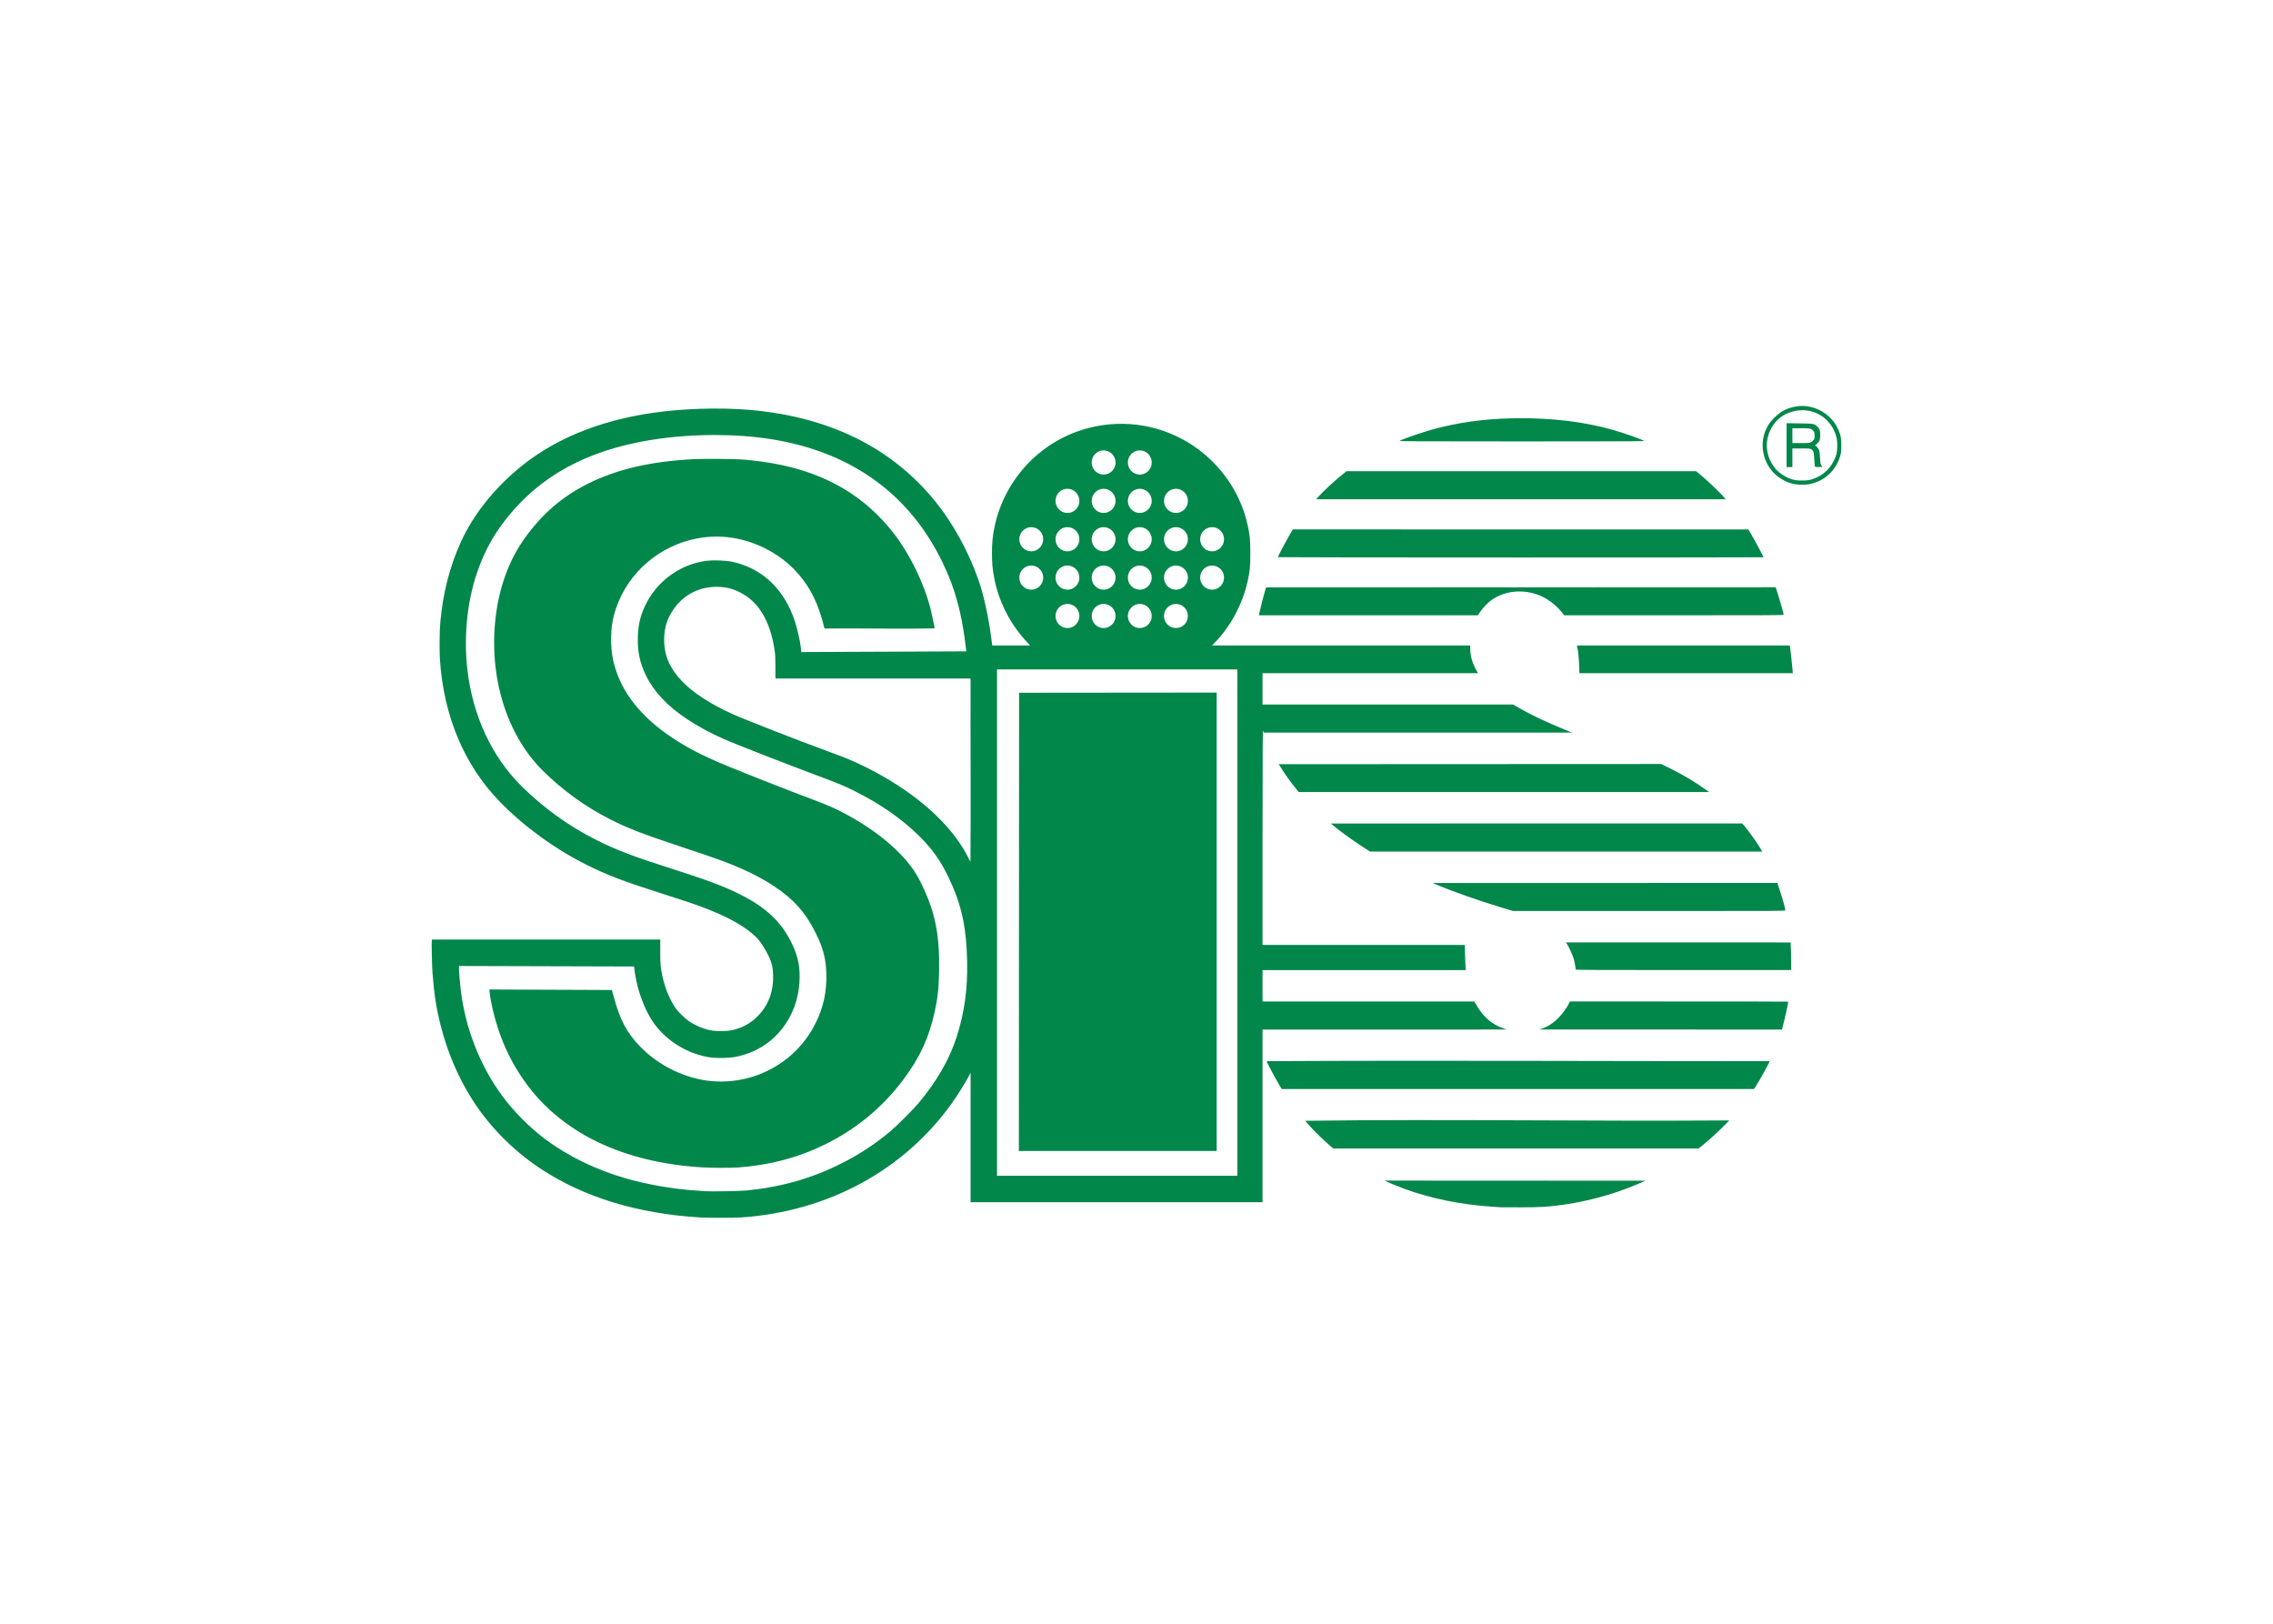 <svg clip-rule="evenodd" fill-rule="evenodd" stroke-linejoin="round" stroke-miterlimit="2" viewBox="0 0 560 400" xmlns="http://www.w3.org/2000/svg"><path d="m444.042 100c-.536-.004-1.072.043-1.606.136-2.188.383-3.75 1.208-5.327 2.805-1.127 1.14-1.522 1.706-2.104 3.054-1.322 3.057-.851 6.818 1.187 9.557 1.42 1.907 3.549 3.242 5.961 3.721.96.191 2.598.192 3.608 0 3.777-.717 6.673-3.43 7.691-7.216.15-.557.192-1.068.192-2.341 0-1.802-.114-2.413-.712-3.834-1.478-3.509-5.138-5.853-8.89-5.882zm-268.426.645c-3.969.027-8.074.255-11.831.679-14.203 1.602-26.077 6.115-35.118 13.346-6.68 5.342-12.025 12.01-15.145 18.899-2.736 6.044-4.386 12.471-5.044 19.691-.182 2.002-.237 6.907-.102 9.048.886 14.045 6.006 26.215 14.817 35.243 5.906 6.053 13.488 11.568 21.308 15.484 4.986 2.496 9.16 4.094 18.164 6.956 2.91.924 6.119 1.963 7.126 2.307 7.336 2.508 12.175 4.884 15.382 7.555 1.493 1.244 2.254 2.168 3.37 4.117 1.436 2.506 1.848 3.818 1.923 6.085.14 4.208-1.149 7.636-3.891 10.372-1.729 1.725-3.773 2.82-6.254 3.359-1.149.249-3.596.3-4.807.101-1.964-.322-4.085-1.172-5.757-2.318-.971-.665-2.516-2.137-3.167-3.02-1.454-1.975-2.787-5.171-3.404-8.143-.464-2.234-.521-2.872-.521-5.983v-2.975h-56.211l-.068.271c-.09.357.038 6.223.169 7.918.408 5.26.913 8.582 1.934 12.667 1.677 6.704 4.215 12.745 7.703 18.311 4.177 6.666 10.074 12.681 16.818 17.169 10.669 7.101 23.959 11.185 39.473 12.125 2.031.123 8.296.12 10.089 0 21.368-1.43 40.127-11.591 51.947-28.151 1.333-1.867 3.162-4.785 3.993-6.357l.611-1.142v31.895h71.933v-42.527h30.085l30.085-.011-.757-.26c-2.832-.964-4.925-2.738-6.628-5.61l-.622-1.041h-52.163v-7.736h50.082l-.068-.577c-.035-.321-.088-1.725-.125-3.11l-.067-2.511h-49.822v-26.579c.007-23.791.033-26.536.17-26.149l.147.43h75.937l-2.195-.905c-4.228-1.729-7.882-3.464-10.71-5.09l-1.606-.927h-61.743v-7.725h53.113l-.192-.283c-.311-.44-.883-1.637-1.177-2.454-.343-.956-.577-2.262-.577-3.28v-.803h-63.608l.904-.939c3.791-3.965 6.667-9.407 7.861-14.884.593-2.721.671-3.571.667-6.967-.003-3.36-.11-4.383-.712-7.069-1.76-7.846-6.671-14.916-13.482-19.431-7.459-4.945-16.568-6.527-25.29-4.377-11.885 2.929-21.077 12.499-23.548 24.509-.466 2.265-.622 3.919-.622 6.424 0 2.43.137 3.986.577 6.243 1.137 5.83 4.006 11.38 8.155 15.778l.667.713h-9.342l-.181-1.504c-.459-3.836-1.425-8.719-2.398-12.091-1.967-6.816-5.785-14.415-10.156-20.234-11.101-14.777-27.798-23.045-49.211-24.362-2.175-.134-4.507-.187-6.888-.17zm268.381.407c4.069-.026 7.647 2.757 8.539 7.069.196.95.141 2.9-.113 3.834-.252.927-.994 2.361-1.629 3.156-1.078 1.35-2.544 2.358-4.219 2.906-.848.278-1.135.32-2.341.351-1.409.036-2.181-.068-3.156-.43-1.412-.524-2.824-1.481-3.653-2.477-2.755-3.31-2.848-7.754-.237-11.174.97-1.27 2.313-2.209 3.936-2.749.964-.32 1.933-.48 2.873-.486zm-70.26 1.979c-.578.006-1.155.02-1.741.034-6.636.165-12.778 1.034-18.775 2.647-2.549.685-7.417 2.354-8.393 2.884-.214.117 4.489.147 30.119.147 27.201 0 30.341-.02 30.086-.158-.919-.498-5.227-2.003-7.804-2.726-7.032-1.972-14.811-2.911-23.492-2.828zm66.425 1.222v10.801h1.425v-4.58h2.172c2.095 0 2.178.013 2.511.237.529.356.622.64.712 2.398.046.875.109 1.666.147 1.764.06.15.21.181.928.181.524 0 .848-.037.848-.102 0-.058-.094-.243-.215-.407-.192-.259-.226-.491-.294-1.821-.059-1.152-.135-1.634-.283-1.968-.188-.426-.726-.995-.95-.995-.059 0 .102-.163.362-.362.744-.568.928-1.01.928-2.228 0-1.141-.149-1.554-.781-2.16-.661-.635-.92-.67-4.388-.713zm1.425 1.244h2.093c2.286 0 2.521.049 3.088.656.216.232.264.387.294 1.052.03.683.004.819-.204 1.131-.131.196-.441.462-.69.588-.425.215-.584.226-2.522.226h-2.059zm-265.632 1.663c4.886-.007 9.695.329 14.081 1.029 10.124 1.616 18.873 5.157 26.116 10.552 7.761 5.782 13.721 13.716 17.734 23.594 1.741 4.286 2.969 9.1 3.744 14.692.139 1.007.292 2.153.328 2.544.036.392.086.785.113.883l-40.638.18-.124-.995c-.316-2.575-1.115-5.8-2.002-8.053-2.808-7.132-8.008-11.729-14.941-13.199-1.504-.319-4.495-.44-6.141-.249-6.278.73-11.943 4.658-14.907 10.315-1.45 2.768-2.079 5.188-2.172 8.426-.104 3.615.469 6.358 1.968 9.456 1.961 4.051 5.301 7.6 10.168 10.824 2.669 1.767 5.69 3.411 9.048 4.897 2.763 1.223 14.203 5.69 22.949 8.969 5.643 2.116 6.555 2.492 9.308 3.868 6.496 3.247 11.795 6.963 16.128 11.31 3.468 3.479 5.502 6.535 7.771 11.65 2.565 5.785 3.627 11.101 3.788 18.99.141 6.868-.689 12.792-2.624 18.718-1.789 5.482-4.826 10.748-9.285 16.117-1.325 1.596-5.466 5.728-7.08 7.069-3.767 3.13-7.5 5.589-11.854 7.793-7.289 3.692-14.706 5.823-23.355 6.718-1.481.154-8.918.296-10.168.193-.252-.021-1.214-.088-2.138-.147-5.92-.38-12.232-1.472-17.7-3.054-7.281-2.107-14.12-5.431-19.691-9.58-3.762-2.801-7.787-6.839-10.542-10.564-5.535-7.485-9.155-16.649-10.315-26.149-.201-1.654-.45-4.672-.452-5.418v-.576l43.137.124c.005.314.326 2.356.521 3.325.729 3.624 2.316 7.608 4.071 10.225 3.209 4.783 8.802 8.19 14.658 8.912 1.267.156 4.291.076 5.52-.147 1.303-.236 2.68-.638 3.97-1.153 7.326-2.931 12.058-10.244 12.056-18.628 0-2.528-.362-4.461-1.221-6.617-2.136-5.361-5.604-9.248-11.039-12.373-4.333-2.492-8.819-4.291-18.062-7.239-10.665-3.402-14.583-4.88-19.884-7.533-6.601-3.303-13.001-7.924-18.322-13.21-7.313-7.264-11.963-17.233-13.313-28.536-.519-4.349-.509-9.253.046-13.742 1.013-8.199 3.776-15.626 8.007-21.557 7.924-11.106 19.041-17.892 34.259-20.913 5.787-1.148 12.199-1.733 18.481-1.741zm95.945 3.789c1.624 0 2.941 1.342 2.941 2.985 0 1.644-1.317 2.975-2.941 2.975s-2.941-1.331-2.941-2.975c0-1.643 1.317-2.985 2.941-2.985zm8.912 0c1.624 0 2.941 1.342 2.941 2.985 0 1.644-1.317 2.975-2.941 2.975s-2.94-1.331-2.94-2.975c0-1.643 1.316-2.985 2.94-2.985zm-106.961 2.092c-1.179.01-2.22.029-2.963.068-10.667.562-18.891 2.478-26.081 6.073-6.374 3.187-11.303 7.461-15.609 13.516-3.832 5.39-6.256 12.065-7.114 19.59-1.658 14.547 2.74 28.74 11.661 37.572 4.874 4.825 10.463 8.869 16.502 11.932 4.519 2.293 7.741 3.537 17.61 6.821 9.085 3.022 11.406 3.862 14.918 5.417 5.996 2.655 10.7 5.785 13.753 9.15 1.747 1.926 3.122 4.003 4.547 6.888 1.748 3.537 2.406 6.117 2.511 9.829.124 4.378-.709 8.236-2.624 12.102-2.843 5.739-7.556 10.09-13.572 12.543-4.812 1.961-10.458 2.414-15.518 1.233-5.382-1.257-10.393-4.085-14.194-7.997-3.233-3.327-4.945-6.557-6.47-12.237-.225-.84-.43-1.593-.452-1.663l-30.187-.125.068.69c.226 2.3 1.071 5.944 2.092 9.003 1.494 4.477 3.249 8.071 5.757 11.831 3.343 5.012 7.438 9.098 12.554 12.509 2.273 1.515 3.743 2.348 6.164 3.517 7.445 3.595 16.154 5.699 26.037 6.289 2.077.124 6.902.131 8.55.011 7.738-.56 14.606-2.354 21.162-5.53 7.856-3.807 14.403-9.186 19.578-16.084 4.05-5.399 6.331-10.31 7.725-16.637.775-3.52 1.041-5.922 1.108-10.145.147-9.227-.999-14.727-4.558-21.897-1.357-2.734-2.985-4.936-5.486-7.431-3.331-3.323-7.557-6.393-12.599-9.15-2.764-1.511-4.624-2.336-9.026-3.981-5.432-2.03-14.354-5.534-20.664-8.121-6.244-2.559-10.613-4.872-14.748-7.804-6.212-4.405-10.462-9.653-12.385-15.28-.953-2.788-1.33-5.005-1.334-8.008-.005-2.857.352-5.123 1.176-7.589 2.982-8.918 10.764-15.605 20.177-17.338 5.581-1.028 11.27-.181 16.536 2.454 4.348 2.175 7.72 5.142 10.36 9.127 1.734 2.618 3.047 5.734 4.038 9.558l.283 1.085c9.042-.112 18.092.164 27.133-.045 0-.255-.701-3.593-1.029-4.886-1.547-6.088-4.936-13.102-8.766-18.153-3.618-4.772-8.12-8.783-13.029-11.604-6.639-3.815-13.993-5.957-23.571-6.877-1.704-.164-6.484-.256-10.021-.226zm157.903 3.031-.916.735c-2.054 1.643-4.569 3.955-5.837 5.361l-.746.826h100.865l-.215-.294c-.631-.885-4.543-4.624-6.447-6.153l-.599-.475zm-68.767 4.332c1.624 0 2.941 1.343 2.941 2.986s-1.317 2.974-2.941 2.974c-1.623 0-2.94-1.331-2.94-2.974s1.317-2.986 2.94-2.986zm8.913 0c1.624 0 2.941 1.343 2.941 2.986s-1.317 2.974-2.941 2.974-2.941-1.331-2.941-2.974 1.317-2.986 2.941-2.986zm8.912 0c1.624 0 2.941 1.343 2.941 2.986s-1.317 2.974-2.941 2.974-2.94-1.331-2.94-2.974 1.316-2.986 2.94-2.986zm8.913 0c1.624 0 2.94 1.343 2.94 2.986s-1.316 2.974-2.94 2.974-2.952-1.331-2.952-2.974 1.328-2.986 2.952-2.986zm-35.65 9.455c1.624 0 2.941 1.332 2.941 2.975s-1.317 2.986-2.941 2.986-2.941-1.343-2.941-2.986 1.317-2.975 2.941-2.975zm8.912 0c1.624 0 2.941 1.332 2.941 2.975s-1.317 2.986-2.941 2.986c-1.623 0-2.94-1.343-2.94-2.986s1.317-2.975 2.94-2.975zm8.913 0c1.624 0 2.941 1.332 2.941 2.975s-1.317 2.986-2.941 2.986-2.941-1.343-2.941-2.986 1.317-2.975 2.941-2.975zm8.912 0c1.624 0 2.941 1.332 2.941 2.975s-1.317 2.986-2.941 2.986-2.94-1.343-2.94-2.986 1.316-2.975 2.94-2.975zm8.913 0c1.624 0 2.94 1.332 2.94 2.975s-1.316 2.986-2.94 2.986-2.952-1.343-2.952-2.986 1.328-2.975 2.952-2.975zm8.901 0c1.624 0 2.941 1.332 2.941 2.975s-1.317 2.986-2.941 2.986-2.941-1.343-2.941-2.986 1.317-2.975 2.941-2.975zm19.895.555-.86 1.459c-.791 1.335-2.832 5.207-2.839 5.383-.001.042 26.917.079 59.82.079s59.82-.028 59.82-.056c0-.234-2.104-4.15-3.37-6.277l-.34-.577h-56.121zm-64.446 8.901c1.624 0 2.941 1.331 2.941 2.974s-1.317 2.975-2.941 2.975-2.941-1.332-2.941-2.975 1.317-2.974 2.941-2.974zm8.912 0c1.624 0 2.941 1.331 2.941 2.974s-1.317 2.975-2.941 2.975c-1.623 0-2.94-1.332-2.94-2.975s1.317-2.974 2.94-2.974zm8.913 0c1.624 0 2.941 1.331 2.941 2.974s-1.317 2.975-2.941 2.975-2.941-1.332-2.941-2.975 1.317-2.974 2.941-2.974zm8.912 0c1.624 0 2.941 1.331 2.941 2.974s-1.317 2.975-2.941 2.975-2.94-1.332-2.94-2.975 1.316-2.974 2.94-2.974zm8.913 0c1.624 0 2.94 1.331 2.94 2.974s-1.316 2.975-2.94 2.975-2.952-1.332-2.952-2.975 1.328-2.974 2.952-2.974zm8.901 0c1.624 0 2.941 1.331 2.941 2.974s-1.317 2.975-2.941 2.975-2.941-1.332-2.941-2.975 1.317-2.974 2.941-2.974zm-122.072 5.248c2.124 0 3.869.403 5.701 1.323 4.635 2.327 7.472 7.011 8.562 14.138.19 1.243.22 1.918.226 4.298l.011 2.827h48.069c-.065 15.057.097 30.116-.034 45.173-.017 0-.222-.404-.453-.893-.231-.49-.758-1.461-1.176-2.16-4.548-7.623-13.21-14.878-24.385-20.404-2.701-1.336-4.575-2.119-8.087-3.405-8.203-3.003-21.344-8.131-24.532-9.568-5.356-2.415-9.729-5.25-12.418-8.064-3.03-3.171-4.411-6.377-4.411-10.247 0-3.261 1.003-6.015 3.076-8.483 2.482-2.954 5.92-4.535 9.851-4.535zm260.928.101-62.783.023-62.772.023-.283.916c-.296.948-1.097 4.068-1.346 5.27l-.136.679h53.962l.497-.78c.587-.931 2.073-2.472 2.975-3.077 2.159-1.448 4.691-2.132 7.351-2.002 3.029.149 5.65 1.207 8.053 3.258.731.623 1.812 1.786 2.183 2.352l.159.249h27.054c21.952 0 27.054-.018 27.054-.124 0-.252-.821-3.198-1.391-4.988zm-174.495 4.106c1.624 0 2.941 1.331 2.941 2.975 0 1.643-1.317 2.974-2.941 2.974-1.623 0-2.94-1.331-2.94-2.974 0-1.644 1.317-2.975 2.94-2.975zm8.913 0c1.624 0 2.941 1.331 2.941 2.975 0 1.643-1.317 2.974-2.941 2.974s-2.941-1.331-2.941-2.974c0-1.644 1.317-2.975 2.941-2.975zm8.912 0c1.624 0 2.941 1.331 2.941 2.975 0 1.643-1.317 2.974-2.941 2.974s-2.94-1.331-2.94-2.974c0-1.644 1.316-2.975 2.94-2.975zm8.913 0c1.624 0 2.94 1.331 2.94 2.975 0 1.643-1.316 2.974-2.94 2.974s-2.952-1.331-2.952-2.974c0-1.644 1.328-2.975 2.952-2.975zm98.772 10.236.102.43c.244 1.085.396 2.632.452 4.433l.068 1.957h52.582l-.068-.837c-.089-1.129-.543-5.269-.622-5.667l-.057-.316zm-142.86 5.904h59.21v124.729h-59.21zm54.12 5.7-48.679.045-.057 112.877h48.736zm109.517 17.599-47.118.022-47.108.023.815 1.278c1.053 1.646 1.801 2.692 3.065 4.287l1.029 1.3h101.125l-.713-.509c-2.586-1.885-5.485-3.627-8.754-5.247zm-30.707 14.647-50.681.011.361.305c1.381 1.206 4.755 3.667 7.352 5.35l1.946 1.256h96.634l-.283-.487c-.907-1.573-2.979-4.499-4.139-5.847l-.498-.588zm59.322 14.646-42.481.012h-42.493l1.482.61c4.085 1.692 9.803 3.699 15.212 5.339l3.144.95 33.558.011c33.012.005 33.546 0 33.546-.192 0-.43-.709-2.958-1.448-5.169zm-52.072 14.658.215.328c.461.69 1.43 2.808 1.685 3.688.145.503.313 1.282.373 1.73s.116.869.136.939c.028.101 5.426.124 26.545.124h26.511v-2.262c0-1.245-.032-2.775-.068-3.404l-.068-1.143zm.972 14.545-.237.487c-.48.991-1.573 2.504-2.466 3.427-1.307 1.351-2.602 2.218-4.151 2.759l-.667.238h29.87l29.882.011.113-.429c.63-2.355 1.437-5.975 1.437-6.447 0-.025-12.107-.046-26.896-.046zm-74.715 14.704c0 .215 2.004 4.016 3.076 5.825l.622 1.04h116.36l.566-.871c1.038-1.609 3.291-5.717 3.291-5.994-41.304.011-82.611-.221-123.915 0zm9.478 14.692c.018.051.666.772 1.436 1.606 1.427 1.543 2.892 2.966 4.558 4.411l.939.803h89.996l1.018-.815c1.513-1.217 3.648-3.159 5.191-4.716l1.38-1.38c-34.837.253-69.683-.368-104.518.091zm19.544 14.726c.6.325 3.41 1.482 4.988 2.058 6.5 2.375 13.938 3.884 21.534 4.377.924.06 1.915.127 2.195.147.279.021 2.606.028 5.18.012 4.679-.03 5.934-.099 9.161-.509 5.439-.693 11.166-2.098 16.219-3.982 1.785-.665 4.316-1.714 4.988-2.069z" fill="#01874a" fill-rule="nonzero"/></svg>